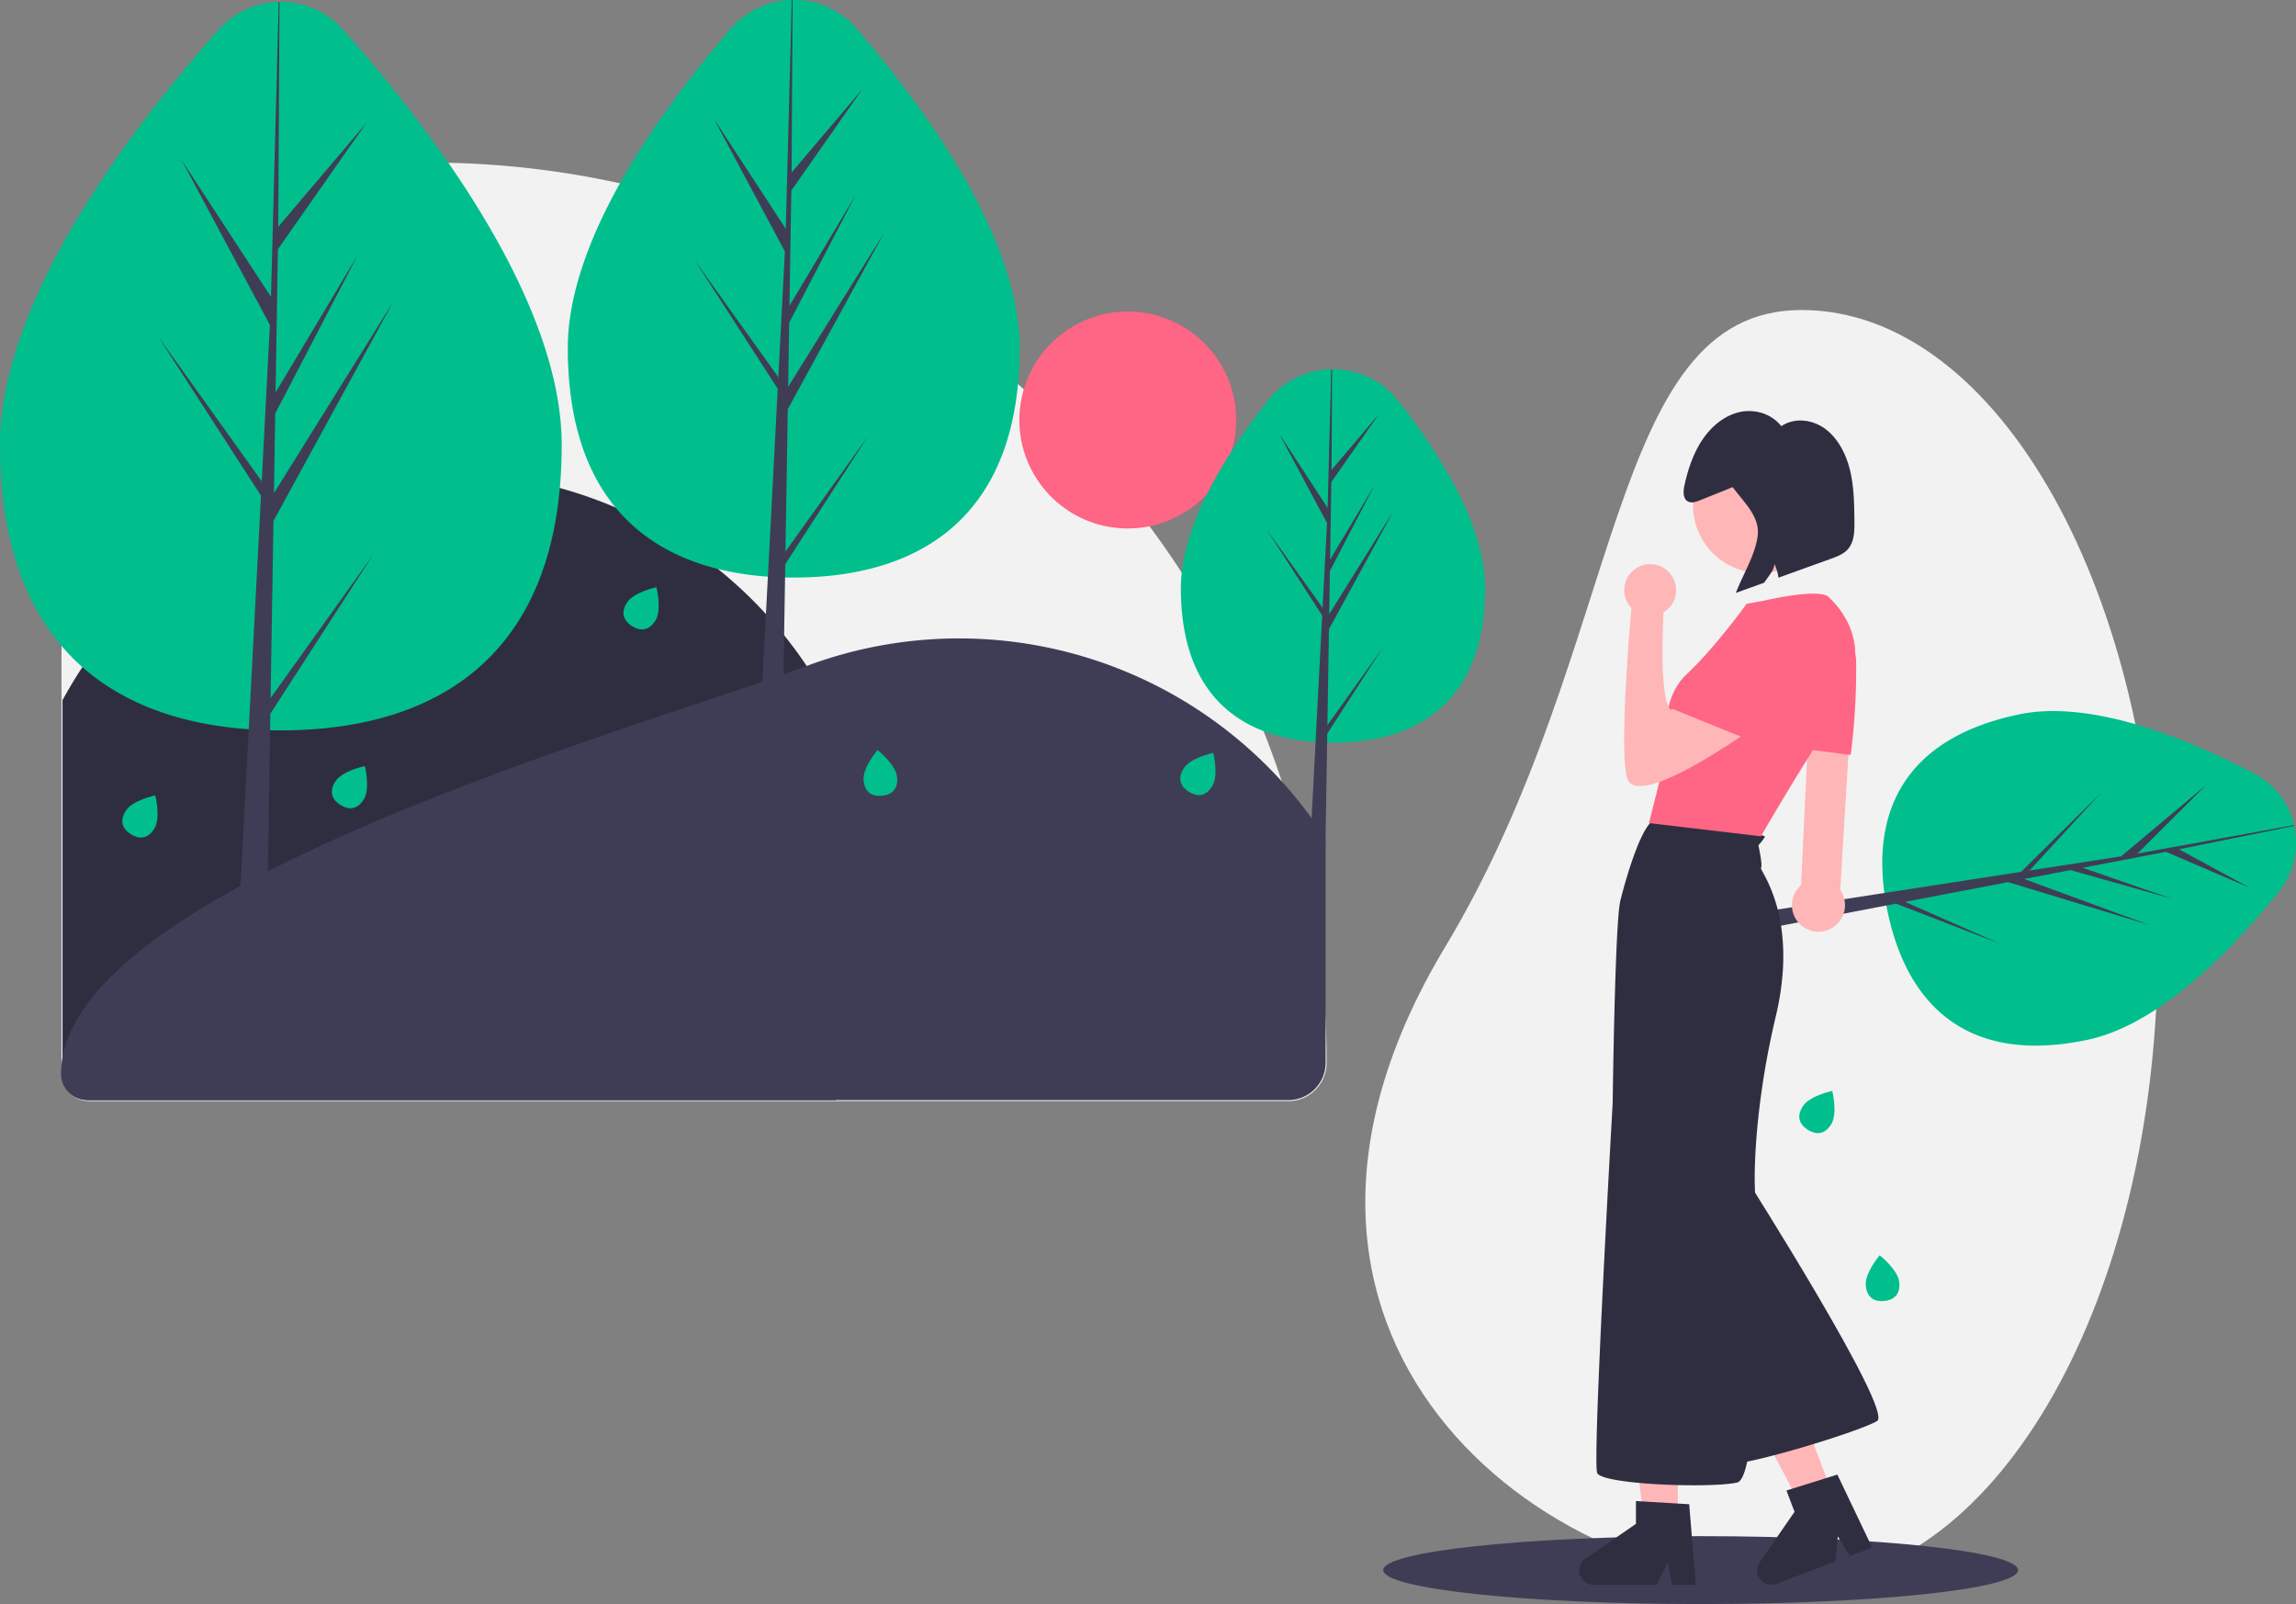 <svg xmlns="http://www.w3.org/2000/svg" data-name="Layer 1" width="1150.082" height="803.243" viewBox="0 0 1150.082 803.243" xmlns:xlink="http://www.w3.org/1999/xlink"><rect x="0" y="0" width="1150.082" height="803.243" fill="#808080" stroke="none"/><path d="M688.969,559.212a446.554,446.554,0,0,0-21.96-119.54s.01-.01,0-.01q-4.17-12.705-9.14-25.2-1.86-4.695-3.83-9.36a447.764,447.764,0,0,0-37.14-69.97q-7.68-11.85-16.13-23.2a454.542,454.542,0,0,0-43.34-50.13q-9.585-9.585-19.64-18.51c-.97-.87-1.94-1.73-2.92-2.57a447.504,447.504,0,0,0-78.42-54.97c-.4-.24-.79-.45-1.19-.66q-8.565-4.71-17.34-9.02c-.6-.3-1.19-.6-1.79-.88q-7.515-3.675-15.18-7.05c-.81-.37-1.63-.73-2.45-1.08-.02-.01-.03-.02-.05-.02q-2.16-.945-4.32-1.86-.57-.24-1.14-.48h-.01a447.603,447.603,0,0,0-163.44-34.81q-5.43-.135-10.89-.13h-97.54a85.059,85.059,0,0,0-22.42,2.99c-.15.04-.29.08-.44.12a85.487,85.487,0,0,0-62.48,82.22v371.01a13.626,13.626,0,0,0,4.97,10.53c.02.02.04.03.05.04a13.596,13.596,0,0,0,8.66,3.1h600.83a19.214,19.214,0,0,0,19.19-19.19Q689.469,569.857,688.969,559.212Z" transform="translate(-24.959 -48.378)" fill="#f2f2f2"/><path d="M465.837,503.124a217.016,217.016,0,0,1-22.306,96.152H69.449A13.177,13.177,0,0,1,56.272,586.099V399.015c57.477-105.796,189.835-144.967,295.631-87.49a218.005,218.005,0,0,1,113.934,191.599Z" transform="translate(-24.959 -48.378)" fill="#2f2e41"/><path d="M688.97,468.333v112.25a18.694,18.694,0,0,1-18.694,18.694H68.62a13.083,13.083,0,0,1-13.083-13.079v-.133c0-93.495,290.799-173.243,373.483-204.21a218.26,218.26,0,0,1,259.949,86.479Z" transform="translate(-24.959 -48.378)" fill="#3f3d56"/><circle cx="589.881" cy="258.706" r="54.315" transform="translate(215.069 751.152) rotate(-80.783)" fill="#ff6584"/><path d="M306.319,271.172q0,11.31-.94,21.59c-8.1,89.43-67.58,121.35-139.74,121.35-1.81,0-3.6-.02-5.39-.07-3.6-.07-7.17-.24-10.69-.49-32.39-2.29-61.43-11.82-83.32-31.11a105.415,105.415,0,0,1-10.47-10.65c-19.28-22.59-30.81-55.29-30.81-100.62,0-73.67,68-161.27,109.45-207.82a41.689,41.689,0,0,1,30.16-14.01h.4a41.617,41.617,0,0,1,31.9,14.01,705.974,705.974,0,0,1,52.67,66.54C279.649,173.442,306.319,225.042,306.319,271.172Z" transform="translate(-24.959 -48.378)" fill="#00bf8d"/><polygon points="135.55 349.524 187.01 277.624 135.42 357.414 135.29 365.664 134.14 436.414 133.72 462.364 119.51 462.364 120.49 443.624 124.6 365.174 130.15 259.184 130.1 258.354 130.2 258.204 130.24 257.354 130.72 248.194 79.01 168.214 130.88 240.684 131 242.804 135.19 162.724 93.29 84.494 90.92 80.074 93.73 84.374 135.74 148.654 136.36 124.744 137.5 81.384 139.61 0.964 140.01 0.964 139.57 81.384 139.39 113.544 166.69 81.384 183.46 61.634 169.62 81.384 139.2 124.814 138.04 196.524 179.19 127.714 137.87 207.074 137.22 246.944 196.95 151.154 141.6 252.424 136.99 260.854 135.55 349.524" fill="#3f3d56"/><path d="M535.699,222.612q0,9.51-.83,18.11c-6.78,71.37-54.49,96.87-112.34,96.87-1.45,0-2.9-.02-4.33-.05q-4.35-.09-8.6-.41a143.902,143.902,0,0,1-25.06-3.86c-20.44-5.08-38.16-14.91-51.26-30.76-14.98-18.13-23.91-44.13-23.91-79.9,0-26.56,10.99-55.37,26.12-82.45,16.52-29.57,37.98-57.07,55.45-77.33a41.525,41.525,0,0,1,30.63-14.45h.4a41.554,41.554,0,0,1,32.16,14.45C487.609,101.642,535.699,167.052,535.699,222.612Z" transform="translate(-24.959 -48.378)" fill="#00bf8d"/><polygon points="393.45 276.174 434.84 218.344 393.35 282.524 393.24 289.164 392.77 318.114 392.46 337.674 391.98 366.944 380.55 366.944 381.89 341.334 383.66 307.504 384.64 288.754 389.1 203.504 389.07 202.844 389.14 202.724 389.56 194.664 347.97 130.324 389.69 188.624 389.79 190.334 393.16 125.914 388.03 116.324 388.02 116.324 357.55 59.434 393.6 114.604 396.61 0.004 397.01 0.004 396.53 86.354 431.98 44.604 396.39 95.424 395.99 119.764 395.45 153.104 411.17 126.814 428.55 97.754 412.96 127.694 395.31 161.594 394.79 193.664 430.3 136.714 442.84 116.614 431.49 137.374 394.61 204.854 393.45 276.174" fill="#3f3d56"/><path d="M768.829,342.832c0,57.38-34.11,77.41-76.19,77.41q-1.455,0-2.91-.03c-1.95-.05-3.88-.13-5.79-.28a90.392,90.392,0,0,1-26.07-5.47c-24.59-9.45-41.41-31.33-41.41-71.63a69.221,69.221,0,0,1,.44-7.7c1.41-12.87,6.17-26.3,12.67-39.35a225.587,225.587,0,0,1,12.38-21.58c5.76-8.94,11.95-17.41,17.96-25.04a41.429,41.429,0,0,1,31.88-15.85c.14,0,.28-.01.43,0a41.429,41.429,0,0,1,33.16,15.85C746.029,275.392,768.829,311.442,768.829,342.832Z" transform="translate(-24.959 -48.378)" fill="#00bf8d"/><path d="M689.869,411.462l27.86-38.93-27.93,43.21-.07,4.47-.79,48.07-.07,4.29h-7.69l.76-14.51,2-38.13,3-57.39-.03-.45.05-.08.29-5.42-28-43.32,28.08,39.25.07,1.15,2.27-43.37-23.97-44.76,24.27,37.16,1.82-69.39c.14,0,.28-.01.43,0l-.28,50.36,23.87-28.11-23.97,34.21-.63,38.84,22.29-37.27-22.38,42.98-.35,21.59,32.35-51.87-32.47,59.4Z" transform="translate(-24.959 -48.378)" fill="#3f3d56"/><path d="M207.187,448.694c-3.372,5.378-7.746,5.252-11.691,2.779s-5.964-6.355-2.593-11.733,14.803-7.744,14.803-7.744S210.559,443.316,207.187,448.694Z" transform="translate(-24.959 -48.378)" fill="#00bf8d"/><path d="M102.226,463.374c-3.372,5.378-7.746,5.252-11.691,2.779s-5.964-6.355-2.593-11.733,14.803-7.744,14.803-7.744S105.598,457.996,102.226,463.374Z" transform="translate(-24.959 -48.378)" fill="#00bf8d"/><path d="M474.317,437.502c.624,6.317-2.914,8.894-7.546,9.351s-8.606-1.377-9.23-7.694,6.97-15.182,6.97-15.182S473.693,431.185,474.317,437.502Z" transform="translate(-24.959 -48.378)" fill="#00bf8d"/><path d="M353.251,359.148c-3.372,5.378-7.746,5.252-11.691,2.779s-5.964-6.355-2.593-11.733S353.77,342.45,353.77,342.45,356.622,353.769,353.251,359.148Z" transform="translate(-24.959 -48.378)" fill="#00bf8d"/><path d="M632.166,442.088c-3.372,5.378-7.746,5.252-11.691,2.779s-5.964-6.355-2.593-11.733,14.803-7.744,14.803-7.744S635.538,436.71,632.166,442.088Z" transform="translate(-24.959 -48.378)" fill="#00bf8d"/><path d="M1105.825,522.622c0,176.179-79.992,315.163-178.5,319-128.463,5.003-296.357-123.086-178.5-319,90.818-150.967,79.917-319,178.5-319S1105.825,346.443,1105.825,522.622Z" transform="translate(-24.959 -48.378)" fill="#f2f2f2"/><path d="M1166.359,495.002c-15.94,19.81-37.71,43.34-61.38,58.8-11.26,7.36-22.96,12.9-34.66,15.34-61.39,12.82-90.44-19.2-99.84-64.21-.22-1.05-.43-2.09-.61-3.13q-.6-3.15-1.01-6.26c-5.61-41.23,10.33-77.5,67.42-89.42,17.67-3.69,38.14-.91,58.33,4.92,21.3,6.15,42.28,15.69,59.35,24.6a39.019,39.019,0,0,1,20.07,25.93c.03.13.06.26.08.39A39.004,39.004,0,0,1,1166.359,495.002Z" transform="translate(-24.959 -48.378)" fill="#00bf8d"/><path d="M1103.939,476.072l-35.75,6.86,37.01,12.81,7.84,2.71-7.82-2.2-43.16-12.15-23.18,4.45,62.73,23.03-70.82-21.47-51.54,9.89,47.88,21.11-52.47-20.23-4.79.92-21.44,4.11v.01l-22.71,4.35-8.64,1.66-3.43.66-1.72-8.24,3.49-.54,7.17-1.11,26.2-4.05,20.07-3.11,62.08-9.61.47-.12.1.04,5.86-.91,40.09-39.64-35.72,38.82-1.21.33,46.9-7.26,15.42-12.92,27.12-22.73-26.73,26.68-7.59,7.58,8.14-1.48,70.24-12.75c.03.13.06.26.08.39l-57.67,11.71,35.4,19.25-41.96-17.99Z" transform="translate(-24.959 -48.378)" fill="#3f3d56"/><path d="M953.789,370.352a.144.144,0,0,0-.02-.07,10.532,10.532,0,0,0-2.28-4.41,10.66,10.66,0,0,0-7.56-3.66c-.12,0-.23-.01-.35-.01a10.87,10.87,0,0,0-3.29.48,10.664,10.664,0,0,0-7.41,8.97l-.62,12.89-1.87,39.09-.25,5.05-3.02,62.97a13.154,13.154,0,0,0-4.53,11.05,13.357,13.357,0,0,0,1.97,5.99,13.39,13.39,0,0,0,5.33,4.85,13.374,13.374,0,0,0,5.97,1.41,13.303,13.303,0,0,0,12.48-8.78c.03-.08.06-.17.09-.25v-.01a13.215,13.215,0,0,0,.36-7.26,14.002,14.002,0,0,0-1.04-2.88,13.343,13.343,0,0,0-1.01-1.68l4.11-67.8,2.47-40.86.65-10.75.03-.46a10.433,10.433,0,0,0,.08-1.67.272.272,0,0,0,0-.09A10.723,10.723,0,0,0,953.789,370.352Z" transform="translate(-24.959 -48.378)" fill="#ffb6b6"/><path d="M954.719,380.042a19.1,19.1,0,0,0-.44-4.08c-.08-.43-.19-.86-.31-1.28a20.317,20.317,0,0,0-10.04-12.47,20.305,20.305,0,0,0-13.22-2.06c-12.82,2.33-20.47,6.61-22.74,12.72-1.6,4.31-.78,10.08,1.26,16.18v.01a95.285,95.285,0,0,0,6.68,14.87c.49.89.98,1.77,1.47,2.63a180.892,180.892,0,0,0,10.76,16.62l.12.17,2.13.28,2.69.35,17.77,2.31,1.12.15.06-.49A333.301,333.301,0,0,0,954.719,380.042Z" transform="translate(-24.959 -48.378)" fill="#ff6584"/><ellipse cx="851.866" cy="786.243" rx="159" ry="17" fill="#3f3d56"/><polygon points="840.404 761.577 823.533 761.576 815.507 696.503 840.407 696.504 840.404 761.577" fill="#ffb6b6"/><path d="M873.989,836.542l-1.58-18.91-1.33-16-5.72-.34-18.07-1.08-2.88-.17v11.43l-9.78,6.75-5.16,3.57-10.42,7.19a7.138,7.138,0,0,0,4.06,13.01h31.75l4.47-9.23,1-2.08.47,2.5v.01l1.67,8.8h11.97Z" transform="translate(-24.959 -48.378)" fill="#2f2e41"/><polygon points="917.951 748.216 902.175 754.195 871.606 696.19 894.889 687.366 917.951 748.216" fill="#ffb6b6"/><path d="M961.259,820.212l-15.96-33.43-5.46,1.71-17.28,5.4-2.76.86,4.05,10.68-17.5,25.36a7.137,7.137,0,0,0,3.24,10.69,6.978,6.978,0,0,0,4.67.19h.03a3.539,3.539,0,0,0,.46-.15l29.69-11.25.97-10.99.14-1.52.97,1.58,5.04,8.23,11.19-4.24Z" transform="translate(-24.959 -48.378)" fill="#2f2e41"/><path d="M976.317,690.502c.624,6.317-2.914,8.894-7.546,9.351s-8.606-1.377-9.23-7.694,6.97-15.182,6.97-15.182S975.693,684.185,976.317,690.502Z" transform="translate(-24.959 -48.378)" fill="#00bf8d"/><path d="M942.226,611.374c-3.372,5.378-7.746,5.252-11.69,2.779s-5.964-6.355-2.593-11.733,14.803-7.744,14.803-7.744S945.598,605.996,942.226,611.374Z" transform="translate(-24.959 -48.378)" fill="#00bf8d"/><path d="M899.568,638.427s73.857,116.282,65.682,121.497-74.42,25.652-80.34,21.565-10.712-137.847-10.712-137.847Z" transform="translate(-24.959 -48.378)" fill="#2f2e41"/><path d="M854.537,458.881c10.853.423,55.461,6.885,54.474,8.576a35.631,35.631,0,0,1-3.242,4.228s2.255,10.289,1.269,11.276,19.31,24.243,7.47,74.138-10.571,84.428-10.571,84.428,4.792,146.304-8.88,149.263-67.514.987-70.051-4.792S832.759,600.794,832.759,600.794s1.128-90.206,3.806-101.2S847.829,458.732,854.537,458.881Z" transform="translate(-24.959 -48.378)" fill="#2f2e41"/><circle cx="882.009" cy="252.972" r="33.968" fill="#ffb6b6"/><path d="M941.007,347.37c4.792,4.792,25.512,24.525,2.96,59.48s-36.928,60.326-36.928,60.326l-56.097-6.625,8.598-34.109s-4.228-26.921,10.148-40.311S899.85,350.753,899.85,350.753l8.141-1.487S936.214,342.578,941.007,347.37Z" transform="translate(-24.959 -48.378)" fill="#ff6584"/><path d="M924.093,397.829s-79.213,61.03-84.287,39.606c-3.298-13.924.551-66.256,2.731-88.554l16.015.18s-3.383,49.191,3.383,54.829c0,0,24.51-23.667,29.592-23.321S924.093,397.829,924.093,397.829Z" transform="translate(-24.959 -48.378)" fill="#ffb6b6"/><path d="M941.007,359.773s-10.756,49.933-42.469,58.108l-37-15s47.051-50.155,63.26-50.719S941.007,359.773,941.007,359.773Z" transform="translate(-24.959 -48.378)" fill="#ff6584"/><circle cx="826.578" cy="295.503" r="13" fill="#ffb6b6"/><path d="M953.855,309.227c-.097-8.413-.206-16.92-2.14-25.075S945.814,268.103,939.389,263.267c-6.425-4.836-15.552-6.002-22.161-1.46-4.925-6.345-13.441-8.769-20.974-7.054s-14.043,7.113-18.544,13.809-7.16,14.626-8.961,22.649c-.64,2.849-.908,6.486,1.385,8.083,1.798,1.252,4.17.48,6.178-.327q8.284-3.327,16.568-6.654c5.584,7.635,13.629,14.599,12.521,24.225-1.109,9.634-7.544,19.759-10.947,28.755q7.121-2.57,14.243-5.141c1.52-2.537,5.288-6.529,5.019-9.478a23.983,23.983,0,0,1,2.097,6.933c.002.019.001.039.003.059l26.422-9.537c3.145-1.135,6.446-2.38,8.618-5.068C953.814,319.397,953.912,314.074,953.855,309.227Z" transform="translate(-24.959 -48.378)" fill="#2f2e41"/></svg>